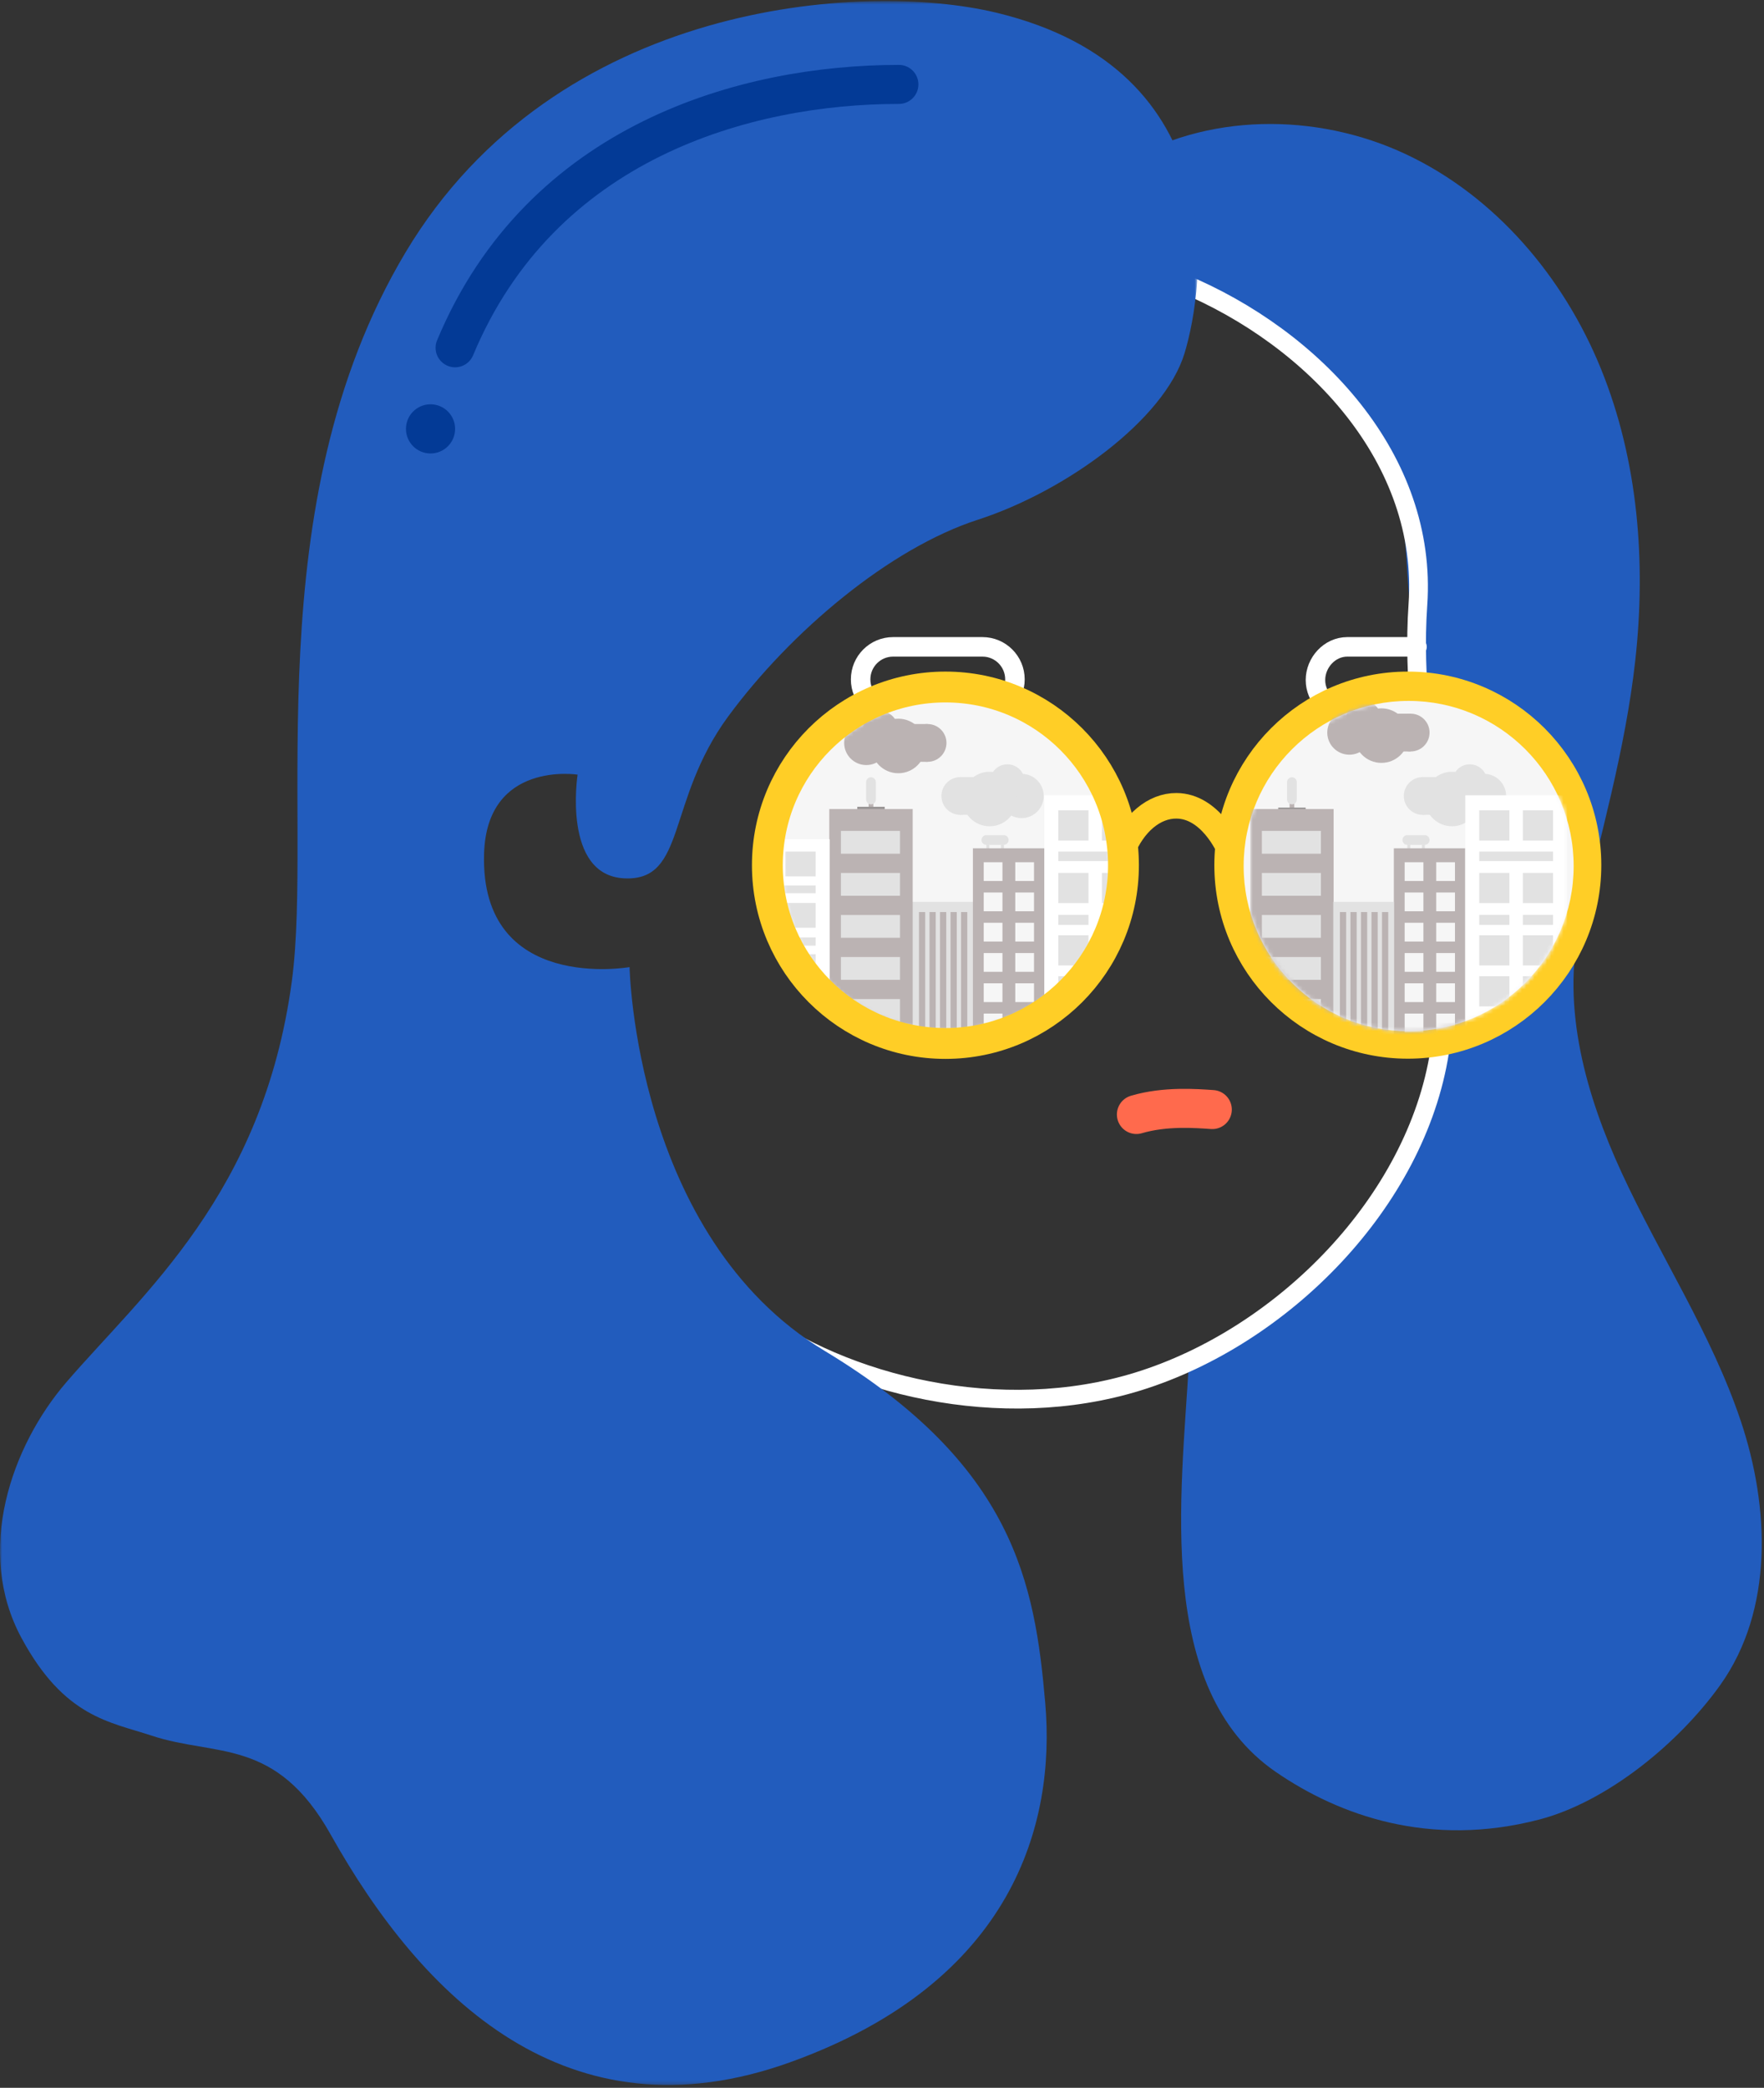 <?xml version="1.0" encoding="UTF-8" standalone="no"?>
<svg width="426px" height="504px" viewBox="0 0 426 504" version="1.1" xmlns="http://www.w3.org/2000/svg" xmlns:xlink="http://www.w3.org/1999/xlink">
    <rect x="0" y="0" width="426" height="504" fill="#333333" stroke="none"/>
    <!-- Generator: Sketch 3.8.3 (29802) - http://www.bohemiancoding.com/sketch -->
    <title>Page 1</title>
    <desc>Created with Sketch.</desc>
    <defs>
        <polygon id="path-1" points="289.278 503.75 0 503.75 0 0.686 289.278 0.686 289.278 503.75"></polygon>
        <path d="M0.854,51.952 C5.691,68.521 20.988,80.626 39.11,80.626 C57.233,80.626 72.531,68.519 77.366,51.948 L77.366,29.562 C72.531,12.991 57.233,0.884 39.11,0.884 C20.988,0.884 5.691,12.989 0.854,29.558 L0.854,51.952 L0.854,51.952 Z" id="path-3"></path>
        <path d="M0.027,40.755 C0.027,62.775 17.867,80.626 39.875,80.626 L39.875,80.626 C61.882,80.626 79.723,62.775 79.723,40.755 L79.723,40.755 C79.723,18.735 61.882,0.884 39.875,0.884 L39.875,0.884 C17.867,0.884 0.027,18.735 0.027,40.755 L0.027,40.755 Z" id="path-5"></path>
    </defs>
    <g id="Page-1" stroke="none" stroke-width="1" fill="none" fill-rule="evenodd">
        <g id="Desktop-HD-Copy-5" transform="translate(-175, -149)">
            <g id="Page-1" transform="translate(175, 148)">
                <g id="Group-34" transform="translate(0, 0.564)">
                    <path d="M287.129,329.175 C285.285,361.47 278.884,408.117 308.11,428.187 C323.359,438.657 345.207,446.548 371.652,439.693 C388.216,435.398 405.523,421.107 415.459,407.167 C428.316,389.128 427.419,364.357 420.357,343.357 C413.295,322.358 400.88,303.627 391.613,283.503 C383.121,265.062 376.931,243.785 381.577,223.459 C386.408,202.332 392.516,181.495 394.913,159.873 C397.545,136.137 395.618,111.573 386.619,89.454 C377.621,67.335 361.144,47.837 339.544,37.677 C317.945,27.517 291.202,27.593 270.892,40.135 C266.552,49.498 261.488,59.303 268.153,63.854 C281.603,73.038 310.307,69.883 329.199,102.19 C340.635,121.749 338.543,125.267 340.531,147.16 C341.45,157.272 340.265,167.497 340.999,177.734 C341.879,190.029 343.929,202.2 345.547,214.409 C348.429,236.145 349.786,259.08 341.105,279.213 C330.26,304.362 310.198,314.429 287.129,329.175" id="Fill-1" fill="#225CBD"></path>
                    <path d="M181.215,317.903 C203.805,334.856 241.709,344.195 274.867,333.913 C309.879,323.057 342.012,290.531 347.669,254.294 C353.239,218.604 339.921,182.402 342.421,146.365 C344.846,111.413 317.62,82.081 285.273,68.66" id="Stroke-3" stroke="#FFFFFF" stroke-width="4.521" stroke-linecap="round" stroke-linejoin="round"></path>
                    <path d="M292.768,268.283 C288.939,268.022 281.369,267.415 274.436,269.475" id="Stroke-5" stroke="#FF6A4D" stroke-width="9.421" stroke-linecap="round" stroke-linejoin="round"></path>
                    <path d="M255.167,212.452 C247.132,212.226 239.098,211.998 231.064,211.772 C228.783,211.708 226.426,211.626 224.362,210.652 C222.166,209.617 220.517,207.651 219.411,205.488 C218.307,203.325 217.691,200.951 217.083,198.6" id="Stroke-7" stroke="#4273C4" stroke-width="3.14" stroke-linecap="round" stroke-linejoin="round"></path>
                    <path d="M231.605,211.402 C228.052,207.794 225.627,203.091 224.75,198.102" id="Stroke-9" stroke="#4273C4" stroke-width="3.14" stroke-linecap="round" stroke-linejoin="round"></path>
                    <path d="M321.228,212.226 C329.262,211.999 329.262,211.999 337.296,211.772 C339.577,211.708 341.934,211.627 343.998,210.653 C346.194,209.617 347.845,207.652 348.949,205.488 C350.053,203.326 350.669,200.952 351.278,198.599" id="Stroke-11" stroke="#4273C4" stroke-width="3.14" stroke-linecap="round" stroke-linejoin="round"></path>
                    <path d="M336.755,211.402 C340.308,207.794 342.733,203.091 343.61,198.102" id="Stroke-13" stroke="#4273C4" stroke-width="3.14" stroke-linecap="round" stroke-linejoin="round"></path>
                    <path d="M230.574,218.736 C230.574,220.181 229.404,221.352 227.96,221.352 C226.514,221.352 225.344,220.181 225.344,218.736 C225.344,217.291 226.514,216.12 227.96,216.12 C229.404,216.12 230.574,217.291 230.574,218.736" id="Fill-15" fill="#4273C4"></path>
                    <path d="M215.684,172.288 L237.26,172.288 C241.592,172.288 245.105,168.773 245.105,164.438 C245.105,160.101 241.592,156.586 237.26,156.586 L215.684,156.586 C211.35,156.586 207.838,160.101 207.838,164.438 C207.838,168.773 211.35,172.288 215.684,172.288 L215.684,172.288 Z" id="Stroke-17" stroke="#FFFFFF" stroke-width="4.71" stroke-linecap="round" stroke-linejoin="round"></path>
                    <path d="M342.198,156.587 L325.361,156.587 C321.119,156.587 317.679,160.356 317.679,164.601 L317.679,164.601 C317.679,168.845 321.119,172.288 325.361,172.288 L342.198,172.288" id="Stroke-19" stroke="#FFFFFF" stroke-width="4.71" stroke-linecap="round" stroke-linejoin="round"></path>
                    <g id="Group-23">
                        <mask id="mask-2" fill="white">
                            <use xlink:href="#path-1"></use>
                        </mask>
                        <g id="Clip-22"></g>
                        <path d="M240.512,3.476 C208.567,-4.168 134.311,0.494 97.917,61.395 C61.523,122.296 75.716,198.54 70.466,237.381 C63.525,288.719 34.37,312.771 15.98,334.161 C2.781,349.514 -6.177,374.824 5.208,395.881 C15.56,415.03 26.496,416.065 36.684,419.441 C52.08,424.545 66.66,419.741 79.877,443.329 C101.84,482.524 136.978,517.684 190.941,498.22 C244.904,478.756 254.927,440.457 252.425,411.577 C249.924,382.696 244.904,354.129 199.099,326.504 C153.292,298.879 152.038,233.896 152.038,233.896 C152.038,233.896 115.964,240.27 116.898,206.593 C117.527,183.982 139.488,187.435 139.488,187.435 C139.488,187.435 135.723,211.759 150.782,212.469 C165.842,213.178 160.822,193.804 175.881,173.354 C190.941,152.904 214.796,132.812 236.125,125.906 C257.455,119 281.198,101.721 286.059,85.724 C290.92,69.728 298.241,17.289 240.512,3.476" id="Fill-21" fill="#225CBD" mask="url(#mask-2)"></path>
                    </g>
                    <path d="M217.083,20.813 C180.114,20.813 130.692,34.549 109.903,84.393" id="Stroke-24" stroke="#033A96" stroke-width="9.419" stroke-linecap="round" stroke-linejoin="round"></path>
                    <path d="M98.038,103.968 C98.038,107.247 100.694,109.904 103.971,109.904 C107.248,109.904 109.904,107.247 109.904,103.968 C109.904,100.689 107.248,98.032 103.971,98.032 C100.694,98.032 98.038,100.689 98.038,103.968" id="Fill-26" fill="#033A96"></path>
                    <path d="M270.953,206.014 C273.681,199.149 278.713,194.916 284.119,194.957 C292.289,195.02 296.622,204.809 296.887,205.431" id="Stroke-28" stroke="#FFCE26" stroke-width="6.169"></path>
                    <path d="M296.984,209.28 C296.984,185.532 316.236,166.28 339.984,166.28 C363.733,166.28 382.984,185.532 382.984,209.28 C382.984,233.028 363.733,252.28 339.984,252.28 C316.236,252.28 296.984,233.028 296.984,209.28 L296.984,209.28 Z" id="Stroke-30" stroke="#FFCE26" stroke-width="7.448"></path>
                    <path d="M300.335,209.505 C300.335,187.485 318.176,169.634 340.183,169.634 C362.19,169.634 380.031,187.485 380.031,209.505 C380.031,231.525 362.19,249.376 340.183,249.376 C318.176,249.376 300.335,231.525 300.335,209.505" id="Fill-32" fill="#F6F6F6"></path>
                </g>
                <g id="Group-90" transform="translate(301.073, 169.314)">
                    <mask id="mask-4" fill="white">
                        <use xlink:href="#path-3"></use>
                    </mask>
                    <g id="Clip-36"></g>
                    <polygon id="Fill-35" fill="#BBB3B3" mask="url(#mask-4)" points="10.359 27.149 11.491 27.149 11.491 25.3 10.359 25.3"></polygon>
                    <polygon id="Fill-37" fill="#999595" mask="url(#mask-4)" points="7.613 28.484 14.235 28.484 14.235 26.635 7.613 26.635"></polygon>
                    <path d="M10.925,25.863 L10.925,25.863 C10.277,25.863 9.753,25.338 9.753,24.691 L9.753,20.486 C9.753,19.838 10.277,19.314 10.925,19.314 L10.925,19.314 C11.572,19.314 12.096,19.838 12.096,20.486 L12.096,24.691 C12.096,25.338 11.572,25.863 10.925,25.863" id="Fill-38" fill="#E2E2E2" mask="url(#mask-4)"></path>
                    <path d="M37.616,34.46 L37.616,34.46 C37.616,33.812 38.141,33.287 38.788,33.287 L42.99,33.287 C43.637,33.287 44.162,33.812 44.162,34.46 L44.162,34.46 C44.162,35.107 43.637,35.632 42.99,35.632 L38.788,35.632 C38.141,35.632 37.616,35.107 37.616,34.46" id="Fill-39" fill="#E2E2E2" mask="url(#mask-4)"></path>
                    <polygon id="Fill-40" fill="#E2E2E2" mask="url(#mask-4)" points="38.787 37.17 39.501 37.17 39.501 35.633 38.787 35.633"></polygon>
                    <polygon id="Fill-41" fill="#E2E2E2" mask="url(#mask-4)" points="42.318 37.17 43.031 37.17 43.031 35.633 42.318 35.633"></polygon>
                    <polygon id="Fill-42" fill="#BBB3B3" mask="url(#mask-4)" points="35.537 83.161 52.787 83.161 52.787 36.465 35.537 36.465"></polygon>
                    <polygon id="Fill-43" fill="#BBB3B3" mask="url(#mask-4)" points="0.854 83.154 20.995 83.154 20.995 26.988 0.854 26.988"></polygon>
                    <path d="M62.65,23.834 C62.65,26.785 60.259,29.177 57.311,29.177 C54.361,29.177 51.97,26.785 51.97,23.834 C51.97,20.883 54.361,18.492 57.311,18.492 C60.259,18.492 62.65,20.883 62.65,23.834" id="Fill-44" fill="#E2E2E2" mask="url(#mask-4)"></path>
                    <path d="M47.062,23.834 C47.062,26.353 45.022,28.394 42.505,28.394 C39.988,28.394 37.946,26.353 37.946,23.834 C37.946,21.315 39.988,19.274 42.505,19.274 C45.022,19.274 47.062,21.315 47.062,23.834" id="Fill-45" fill="#E2E2E2" mask="url(#mask-4)"></path>
                    <path d="M58.066,20.379 C58.066,22.692 56.191,24.569 53.878,24.569 C51.566,24.569 49.691,22.692 49.691,20.379 C49.691,18.065 51.566,16.189 53.878,16.189 C56.191,16.189 58.066,18.065 58.066,20.379" id="Fill-46" fill="#E2E2E2" mask="url(#mask-4)"></path>
                    <path d="M56.158,24.568 C56.158,28.205 53.212,31.152 49.578,31.152 C45.945,31.152 42.999,28.205 42.999,24.568 C42.999,20.932 45.945,17.985 49.578,17.985 C53.212,17.985 56.158,20.932 56.158,24.568" id="Fill-47" fill="#E2E2E2" mask="url(#mask-4)"></path>
                    <polygon id="Fill-48" fill="#E2E2E2" mask="url(#mask-4)" points="42.504 28.395 51.62 28.395 51.62 19.274 42.504 19.274"></polygon>
                    <polygon id="Fill-49" fill="#FFFFFF" mask="url(#mask-4)" points="52.777 83.155 77.366 83.155 77.366 23.67 52.777 23.67"></polygon>
                    <polygon id="Fill-50" fill="#E2E2E2" mask="url(#mask-4)" points="20.909 83.155 35.55 83.155 35.55 49.401 20.909 49.401"></polygon>
                    <polygon id="Fill-51" fill="#BBB3B3" mask="url(#mask-4)" points="22.514 80.709 24.016 80.709 24.016 51.856 22.514 51.856"></polygon>
                    <polygon id="Fill-52" fill="#BBB3B3" mask="url(#mask-4)" points="25.055 80.709 26.557 80.709 26.557 51.856 25.055 51.856"></polygon>
                    <polygon id="Fill-53" fill="#BBB3B3" mask="url(#mask-4)" points="27.596 80.709 29.098 80.709 29.098 51.856 27.596 51.856"></polygon>
                    <polygon id="Fill-54" fill="#BBB3B3" mask="url(#mask-4)" points="30.137 80.709 31.639 80.709 31.639 51.856 30.137 51.856"></polygon>
                    <polygon id="Fill-55" fill="#BBB3B3" mask="url(#mask-4)" points="32.68 80.709 34.181 80.709 34.181 51.856 32.68 51.856"></polygon>
                    <polygon id="Fill-56" fill="#E2E2E2" mask="url(#mask-4)" points="3.663 37.775 17.926 37.775 17.926 32.27 3.663 32.27"></polygon>
                    <polygon id="Fill-57" fill="#E2E2E2" mask="url(#mask-4)" points="3.663 47.922 17.926 47.922 17.926 42.417 3.663 42.417"></polygon>
                    <polygon id="Fill-58" fill="#E2E2E2" mask="url(#mask-4)" points="3.663 58.07 17.926 58.07 17.926 52.565 3.663 52.565"></polygon>
                    <polygon id="Fill-59" fill="#E2E2E2" mask="url(#mask-4)" points="3.663 68.218 17.926 68.218 17.926 62.712 3.663 62.712"></polygon>
                    <polygon id="Fill-60" fill="#E2E2E2" mask="url(#mask-4)" points="3.663 78.365 17.926 78.365 17.926 72.86 3.663 72.86"></polygon>
                    <polygon id="Fill-61" fill="#F6F6F6" mask="url(#mask-4)" points="38.148 44.359 42.675 44.359 42.675 39.829 38.148 39.829"></polygon>
                    <polygon id="Fill-62" fill="#F6F6F6" mask="url(#mask-4)" points="45.771 44.359 50.298 44.359 50.298 39.829 45.771 39.829"></polygon>
                    <polygon id="Fill-63" fill="#F6F6F6" mask="url(#mask-4)" points="38.148 51.666 42.675 51.666 42.675 47.136 38.148 47.136"></polygon>
                    <polygon id="Fill-64" fill="#F6F6F6" mask="url(#mask-4)" points="45.771 51.666 50.298 51.666 50.298 47.136 45.771 47.136"></polygon>
                    <polygon id="Fill-65" fill="#F6F6F6" mask="url(#mask-4)" points="38.148 58.974 42.675 58.974 42.675 54.444 38.148 54.444"></polygon>
                    <polygon id="Fill-66" fill="#F6F6F6" mask="url(#mask-4)" points="45.771 58.974 50.298 58.974 50.298 54.444 45.771 54.444"></polygon>
                    <polygon id="Fill-67" fill="#F6F6F6" mask="url(#mask-4)" points="38.148 66.281 42.675 66.281 42.675 61.751 38.148 61.751"></polygon>
                    <polygon id="Fill-68" fill="#F6F6F6" mask="url(#mask-4)" points="45.771 66.281 50.298 66.281 50.298 61.751 45.771 61.751"></polygon>
                    <polygon id="Fill-69" fill="#F6F6F6" mask="url(#mask-4)" points="38.148 73.589 42.675 73.589 42.675 69.059 38.148 69.059"></polygon>
                    <polygon id="Fill-70" fill="#F6F6F6" mask="url(#mask-4)" points="45.771 73.589 50.298 73.589 50.298 69.059 45.771 69.059"></polygon>
                    <polygon id="Fill-71" fill="#F6F6F6" mask="url(#mask-4)" points="38.148 80.896 42.675 80.896 42.675 76.366 38.148 76.366"></polygon>
                    <polygon id="Fill-72" fill="#F6F6F6" mask="url(#mask-4)" points="45.771 80.896 50.298 80.896 50.298 76.366 45.771 76.366"></polygon>
                    <path d="M19.458,8.529 C19.458,11.48 21.849,13.871 24.798,13.871 C27.747,13.871 30.138,11.48 30.138,8.529 C30.138,5.578 27.747,3.186 24.798,3.186 C21.849,3.186 19.458,5.578 19.458,8.529" id="Fill-73" fill="#BBB3B3" mask="url(#mask-4)"></path>
                    <path d="M35.046,8.529 C35.046,11.048 37.086,13.089 39.603,13.089 C42.121,13.089 44.162,11.048 44.162,8.529 C44.162,6.01 42.121,3.969 39.603,3.969 C37.086,3.969 35.046,6.01 35.046,8.529" id="Fill-74" fill="#BBB3B3" mask="url(#mask-4)"></path>
                    <path d="M24.043,5.074 C24.043,7.387 25.918,9.264 28.23,9.264 C30.542,9.264 32.418,7.387 32.418,5.074 C32.418,2.76 30.542,0.883 28.23,0.883 C25.918,0.883 24.043,2.76 24.043,5.074" id="Fill-75" fill="#BBB3B3" mask="url(#mask-4)"></path>
                    <path d="M25.951,9.263 C25.951,12.899 28.896,15.847 32.531,15.847 C36.163,15.847 39.109,12.899 39.109,9.263 C39.109,5.627 36.163,2.679 32.531,2.679 C28.896,2.679 25.951,5.627 25.951,9.263" id="Fill-76" fill="#BBB3B3" mask="url(#mask-4)"></path>
                    <polygon id="Fill-77" fill="#BBB3B3" mask="url(#mask-4)" points="30.488 13.089 39.604 13.089 39.604 3.967 30.488 3.967"></polygon>
                    <polygon id="Fill-78" fill="#E2E2E2" mask="url(#mask-4)" points="56.16 34.593 63.444 34.593 63.444 27.304 56.16 27.304"></polygon>
                    <polygon id="Fill-79" fill="#E2E2E2" mask="url(#mask-4)" points="66.697 34.593 73.982 34.593 73.982 27.304 66.697 27.304"></polygon>
                    <polygon id="Fill-80" fill="#E2E2E2" mask="url(#mask-4)" points="56.16 49.694 63.444 49.694 63.444 42.405 56.16 42.405"></polygon>
                    <polygon id="Fill-81" fill="#E2E2E2" mask="url(#mask-4)" points="66.697 49.694 73.982 49.694 73.982 42.405 66.697 42.405"></polygon>
                    <polygon id="Fill-82" fill="#E2E2E2" mask="url(#mask-4)" points="56.16 64.748 63.444 64.748 63.444 57.459 56.16 57.459"></polygon>
                    <polygon id="Fill-83" fill="#E2E2E2" mask="url(#mask-4)" points="66.697 64.748 73.982 64.748 73.982 57.459 66.697 57.459"></polygon>
                    <polygon id="Fill-84" fill="#E2E2E2" mask="url(#mask-4)" points="56.16 74.63 63.444 74.63 63.444 67.341 56.16 67.341"></polygon>
                    <polygon id="Fill-85" fill="#E2E2E2" mask="url(#mask-4)" points="66.697 74.63 73.982 74.63 73.982 67.341 66.697 67.341"></polygon>
                    <polygon id="Fill-86" fill="#E2E2E2" mask="url(#mask-4)" points="56.16 54.954 63.444 54.954 63.444 52.542 56.16 52.542"></polygon>
                    <polygon id="Fill-87" fill="#E2E2E2" mask="url(#mask-4)" points="66.697 54.954 73.982 54.954 73.982 52.542 66.697 52.542"></polygon>
                    <polygon id="Fill-88" fill="#E2E2E2" mask="url(#mask-4)" points="56.16 39.55 73.982 39.55 73.982 37.261 56.16 37.261"></polygon>
                    <polygon id="Fill-89" fill="#E2E2E2" mask="url(#mask-4)" points="56.16 79.522 73.982 79.522 73.982 77.234 56.16 77.234"></polygon>
                </g>
                <path d="M188.666,210.069 C188.666,188.049 206.507,170.197 228.514,170.197 C250.521,170.197 268.362,188.049 268.362,210.069 C268.362,232.089 250.521,249.94 228.514,249.94 C206.507,249.94 188.666,232.089 188.666,210.069" id="Fill-91" fill="#F6F6F6"></path>
                <g id="Group-162" transform="translate(188.639, 169.314)">
                    <path d="M48.393,34.46 C48.393,33.812 48.917,33.287 49.564,33.287 L53.767,33.287 C54.414,33.287 54.939,33.812 54.939,34.46 C54.939,35.107 54.414,35.632 53.767,35.632 L49.564,35.632 C48.917,35.632 48.393,35.107 48.393,34.46 L48.393,34.46 Z" id="Fill-93" fill="#E2E2E2"></path>
                    <mask id="mask-6" fill="white">
                        <use xlink:href="#path-5"></use>
                    </mask>
                    <g id="Clip-96"></g>
                    <polygon id="Fill-95" fill="#E2E2E2" mask="url(#mask-6)" points="49.565 37.17 50.278 37.17 50.278 35.633 49.565 35.633"></polygon>
                    <polygon id="Fill-97" fill="#E2E2E2" mask="url(#mask-6)" points="53.094 37.17 53.807 37.17 53.807 35.633 53.094 35.633"></polygon>
                    <path d="M63.415,23.834 C63.415,26.785 61.024,29.177 58.076,29.177 C55.126,29.177 52.735,26.785 52.735,23.834 C52.735,20.883 55.126,18.492 58.076,18.492 C61.024,18.492 63.415,20.883 63.415,23.834" id="Fill-98" fill="#E2E2E2" mask="url(#mask-6)"></path>
                    <path d="M47.828,23.834 C47.828,26.353 45.788,28.394 43.27,28.394 C40.753,28.394 38.712,26.353 38.712,23.834 C38.712,21.315 40.753,19.274 43.27,19.274 C45.788,19.274 47.828,21.315 47.828,23.834" id="Fill-99" fill="#E2E2E2" mask="url(#mask-6)"></path>
                    <path d="M58.831,20.379 C58.831,22.692 56.956,24.569 54.644,24.569 C52.331,24.569 50.456,22.692 50.456,20.379 C50.456,18.065 52.331,16.189 54.644,16.189 C56.956,16.189 58.831,18.065 58.831,20.379" id="Fill-100" fill="#E2E2E2" mask="url(#mask-6)"></path>
                    <path d="M56.923,24.568 C56.923,28.205 53.977,31.152 50.343,31.152 C46.71,31.152 43.764,28.205 43.764,24.568 C43.764,20.932 46.71,17.985 50.343,17.985 C53.977,17.985 56.923,20.932 56.923,24.568" id="Fill-101" fill="#E2E2E2" mask="url(#mask-6)"></path>
                    <polygon id="Fill-102" fill="#E2E2E2" mask="url(#mask-6)" points="43.27 28.395 52.386 28.395 52.386 19.274 43.27 19.274"></polygon>
                    <polygon id="Fill-103" fill="#E2E2E2" mask="url(#mask-6)" points="31.686 83.155 46.328 83.155 46.328 49.401 31.686 49.401"></polygon>
                    <polygon id="Fill-104" fill="#BBB3B3" mask="url(#mask-6)" points="33.29 80.709 34.792 80.709 34.792 51.856 33.29 51.856"></polygon>
                    <polygon id="Fill-105" fill="#BBB3B3" mask="url(#mask-6)" points="35.833 80.709 37.334 80.709 37.334 51.856 35.833 51.856"></polygon>
                    <polygon id="Fill-106" fill="#BBB3B3" mask="url(#mask-6)" points="38.374 80.709 39.875 80.709 39.875 51.856 38.374 51.856"></polygon>
                    <polygon id="Fill-107" fill="#BBB3B3" mask="url(#mask-6)" points="40.915 80.709 42.416 80.709 42.416 51.856 40.915 51.856"></polygon>
                    <polygon id="Fill-108" fill="#BBB3B3" mask="url(#mask-6)" points="43.456 80.709 44.957 80.709 44.957 51.856 43.456 51.856"></polygon>
                    <polygon id="Fill-109" fill="#BBB3B3" mask="url(#mask-6)" points="21.135 27.149 22.267 27.149 22.267 25.3 21.135 25.3"></polygon>
                    <polygon id="Fill-110" fill="#999595" mask="url(#mask-6)" points="18.39 28.289 25.013 28.289 25.013 26.44 18.39 26.44"></polygon>
                    <path d="M21.701,25.863 L21.701,25.863 C21.054,25.863 20.53,25.338 20.53,24.691 L20.53,20.486 C20.53,19.838 21.054,19.314 21.701,19.314 L21.701,19.314 C22.349,19.314 22.873,19.838 22.873,20.486 L22.873,24.691 C22.873,25.338 22.349,25.863 21.701,25.863" id="Fill-111" fill="#E2E2E2" mask="url(#mask-6)"></path>
                    <polygon id="Fill-112" fill="#BBB3B3" mask="url(#mask-6)" points="11.631 83.154 31.771 83.154 31.771 26.988 11.631 26.988"></polygon>
                    <polygon id="Fill-113" fill="#E2E2E2" mask="url(#mask-6)" points="14.44 37.775 28.703 37.775 28.703 32.27 14.44 32.27"></polygon>
                    <polygon id="Fill-114" fill="#E2E2E2" mask="url(#mask-6)" points="14.44 47.922 28.703 47.922 28.703 42.417 14.44 42.417"></polygon>
                    <polygon id="Fill-115" fill="#E2E2E2" mask="url(#mask-6)" points="14.44 58.07 28.703 58.07 28.703 52.565 14.44 52.565"></polygon>
                    <polygon id="Fill-116" fill="#E2E2E2" mask="url(#mask-6)" points="14.44 68.218 28.703 68.218 28.703 62.712 14.44 62.712"></polygon>
                    <polygon id="Fill-117" fill="#E2E2E2" mask="url(#mask-6)" points="14.44 78.365 28.703 78.365 28.703 72.86 14.44 72.86"></polygon>
                    <polygon id="Fill-118" fill="#BBB3B3" mask="url(#mask-6)" points="46.314 83.161 63.564 83.161 63.564 36.465 46.314 36.465"></polygon>
                    <polygon id="Fill-119" fill="#F6F6F6" mask="url(#mask-6)" points="48.924 44.359 53.451 44.359 53.451 39.829 48.924 39.829"></polygon>
                    <polygon id="Fill-120" fill="#F6F6F6" mask="url(#mask-6)" points="56.548 44.359 61.075 44.359 61.075 39.829 56.548 39.829"></polygon>
                    <polygon id="Fill-121" fill="#F6F6F6" mask="url(#mask-6)" points="48.924 51.666 53.451 51.666 53.451 47.136 48.924 47.136"></polygon>
                    <polygon id="Fill-122" fill="#F6F6F6" mask="url(#mask-6)" points="56.548 51.666 61.075 51.666 61.075 47.136 56.548 47.136"></polygon>
                    <polygon id="Fill-123" fill="#F6F6F6" mask="url(#mask-6)" points="48.924 58.974 53.451 58.974 53.451 54.444 48.924 54.444"></polygon>
                    <polygon id="Fill-124" fill="#F6F6F6" mask="url(#mask-6)" points="56.548 58.974 61.075 58.974 61.075 54.444 56.548 54.444"></polygon>
                    <polygon id="Fill-125" fill="#F6F6F6" mask="url(#mask-6)" points="48.924 66.281 53.451 66.281 53.451 61.751 48.924 61.751"></polygon>
                    <polygon id="Fill-126" fill="#F6F6F6" mask="url(#mask-6)" points="56.548 66.281 61.075 66.281 61.075 61.751 56.548 61.751"></polygon>
                    <polygon id="Fill-127" fill="#F6F6F6" mask="url(#mask-6)" points="48.924 73.589 53.451 73.589 53.451 69.059 48.924 69.059"></polygon>
                    <polygon id="Fill-128" fill="#F6F6F6" mask="url(#mask-6)" points="56.548 73.589 61.075 73.589 61.075 69.059 56.548 69.059"></polygon>
                    <polygon id="Fill-129" fill="#F6F6F6" mask="url(#mask-6)" points="48.924 80.896 53.451 80.896 53.451 76.366 48.924 76.366"></polygon>
                    <polygon id="Fill-130" fill="#F6F6F6" mask="url(#mask-6)" points="56.548 80.896 61.075 80.896 61.075 76.366 56.548 76.366"></polygon>
                    <path d="M15.226,11.029 C15.226,13.98 17.618,16.371 20.566,16.371 C23.515,16.371 25.906,13.98 25.906,11.029 C25.906,8.078 23.515,5.686 20.566,5.686 C17.618,5.686 15.226,8.078 15.226,11.029" id="Fill-131" fill="#BBB3B3" mask="url(#mask-6)"></path>
                    <path d="M30.814,11.029 C30.814,13.548 32.854,15.589 35.371,15.589 C37.889,15.589 39.93,13.548 39.93,11.029 C39.93,8.51 37.889,6.469 35.371,6.469 C32.854,6.469 30.814,8.51 30.814,11.029" id="Fill-132" fill="#BBB3B3" mask="url(#mask-6)"></path>
                    <path d="M19.811,7.574 C19.811,9.887 21.686,11.764 23.998,11.764 C26.311,11.764 28.186,9.887 28.186,7.574 C28.186,5.26 26.311,3.384 23.998,3.384 C21.686,3.384 19.811,5.26 19.811,7.574" id="Fill-133" fill="#BBB3B3" mask="url(#mask-6)"></path>
                    <path d="M21.719,11.763 C21.719,15.399 24.665,18.347 28.299,18.347 C31.932,18.347 34.877,15.399 34.877,11.763 C34.877,8.127 31.932,5.179 28.299,5.179 C24.665,5.179 21.719,8.127 21.719,11.763" id="Fill-134" fill="#BBB3B3" mask="url(#mask-6)"></path>
                    <polygon id="Fill-135" fill="#BBB3B3" mask="url(#mask-6)" points="26.256 15.589 35.372 15.589 35.372 6.468 26.256 6.468"></polygon>
                    <polygon id="Fill-136" fill="#FFFFFF" mask="url(#mask-6)" points="63.553 83.155 88.142 83.155 88.142 23.67 63.553 23.67"></polygon>
                    <polygon id="Fill-137" fill="#E2E2E2" mask="url(#mask-6)" points="66.937 34.593 74.221 34.593 74.221 27.304 66.937 27.304"></polygon>
                    <polygon id="Fill-138" fill="#E2E2E2" mask="url(#mask-6)" points="77.473 34.593 84.758 34.593 84.758 27.304 77.473 27.304"></polygon>
                    <polygon id="Fill-139" fill="#E2E2E2" mask="url(#mask-6)" points="66.937 49.694 74.221 49.694 74.221 42.405 66.937 42.405"></polygon>
                    <polygon id="Fill-140" fill="#E2E2E2" mask="url(#mask-6)" points="77.473 49.694 84.758 49.694 84.758 42.405 77.473 42.405"></polygon>
                    <polygon id="Fill-141" fill="#E2E2E2" mask="url(#mask-6)" points="66.937 64.748 74.221 64.748 74.221 57.459 66.937 57.459"></polygon>
                    <polygon id="Fill-142" fill="#E2E2E2" mask="url(#mask-6)" points="77.473 64.748 84.758 64.748 84.758 57.459 77.473 57.459"></polygon>
                    <polygon id="Fill-143" fill="#E2E2E2" mask="url(#mask-6)" points="66.937 74.63 74.221 74.63 74.221 67.341 66.937 67.341"></polygon>
                    <polygon id="Fill-144" fill="#E2E2E2" mask="url(#mask-6)" points="77.473 74.63 84.758 74.63 84.758 67.341 77.473 67.341"></polygon>
                    <polygon id="Fill-145" fill="#E2E2E2" mask="url(#mask-6)" points="66.937 54.954 74.221 54.954 74.221 52.542 66.937 52.542"></polygon>
                    <polygon id="Fill-146" fill="#E2E2E2" mask="url(#mask-6)" points="77.473 54.954 84.758 54.954 84.758 52.542 77.473 52.542"></polygon>
                    <polygon id="Fill-147" fill="#E2E2E2" mask="url(#mask-6)" points="66.936 39.55 84.758 39.55 84.758 37.261 66.936 37.261"></polygon>
                    <polygon id="Fill-148" fill="#E2E2E2" mask="url(#mask-6)" points="66.936 79.522 84.758 79.522 84.758 77.234 66.936 77.234"></polygon>
                    <polygon id="Fill-149" fill="#FFFFFF" mask="url(#mask-6)" points="-12.872 83.134 11.717 83.134 11.717 34.274 -12.872 34.274"></polygon>
                    <polygon id="Fill-150" fill="#E2E2E2" mask="url(#mask-6)" points="-9.489 43.245 -2.205 43.245 -2.205 37.259 -9.489 37.259"></polygon>
                    <polygon id="Fill-151" fill="#E2E2E2" mask="url(#mask-6)" points="1.048 43.245 8.333 43.245 8.333 37.259 1.048 37.259"></polygon>
                    <polygon id="Fill-152" fill="#E2E2E2" mask="url(#mask-6)" points="-9.489 55.649 -2.205 55.649 -2.205 49.663 -9.489 49.663"></polygon>
                    <polygon id="Fill-153" fill="#E2E2E2" mask="url(#mask-6)" points="1.048 55.649 8.333 55.649 8.333 49.663 1.048 49.663"></polygon>
                    <polygon id="Fill-154" fill="#E2E2E2" mask="url(#mask-6)" points="-9.489 68.015 -2.205 68.015 -2.205 62.029 -9.489 62.029"></polygon>
                    <polygon id="Fill-155" fill="#E2E2E2" mask="url(#mask-6)" points="1.048 68.015 8.333 68.015 8.333 62.029 1.048 62.029"></polygon>
                    <polygon id="Fill-156" fill="#E2E2E2" mask="url(#mask-6)" points="-9.489 76.131 -2.205 76.131 -2.205 70.145 -9.489 70.145"></polygon>
                    <polygon id="Fill-157" fill="#E2E2E2" mask="url(#mask-6)" points="1.048 76.131 8.333 76.131 8.333 70.145 1.048 70.145"></polygon>
                    <polygon id="Fill-158" fill="#E2E2E2" mask="url(#mask-6)" points="-9.489 59.97 -2.205 59.97 -2.205 57.989 -9.489 57.989"></polygon>
                    <polygon id="Fill-159" fill="#E2E2E2" mask="url(#mask-6)" points="1.048 59.97 8.333 59.97 8.333 57.989 1.048 57.989"></polygon>
                    <polygon id="Fill-160" fill="#E2E2E2" mask="url(#mask-6)" points="-9.489 47.318 8.333 47.318 8.333 45.438 -9.489 45.438"></polygon>
                    <polygon id="Fill-161" fill="#E2E2E2" mask="url(#mask-6)" points="-9.489 80.15 8.333 80.15 8.333 78.27 -9.489 78.27"></polygon>
                </g>
                <path d="M271.315,209.869 C271.315,186.107 252.063,166.844 228.315,166.844 C204.567,166.844 185.315,186.107 185.315,209.869 C185.315,233.631 204.567,252.894 228.315,252.894 C252.063,252.894 271.315,233.631 271.315,209.869 L271.315,209.869 Z" id="Stroke-163" stroke="#FFCE26" stroke-width="7.448"></path>
            </g>
        </g>
    </g>
</svg>